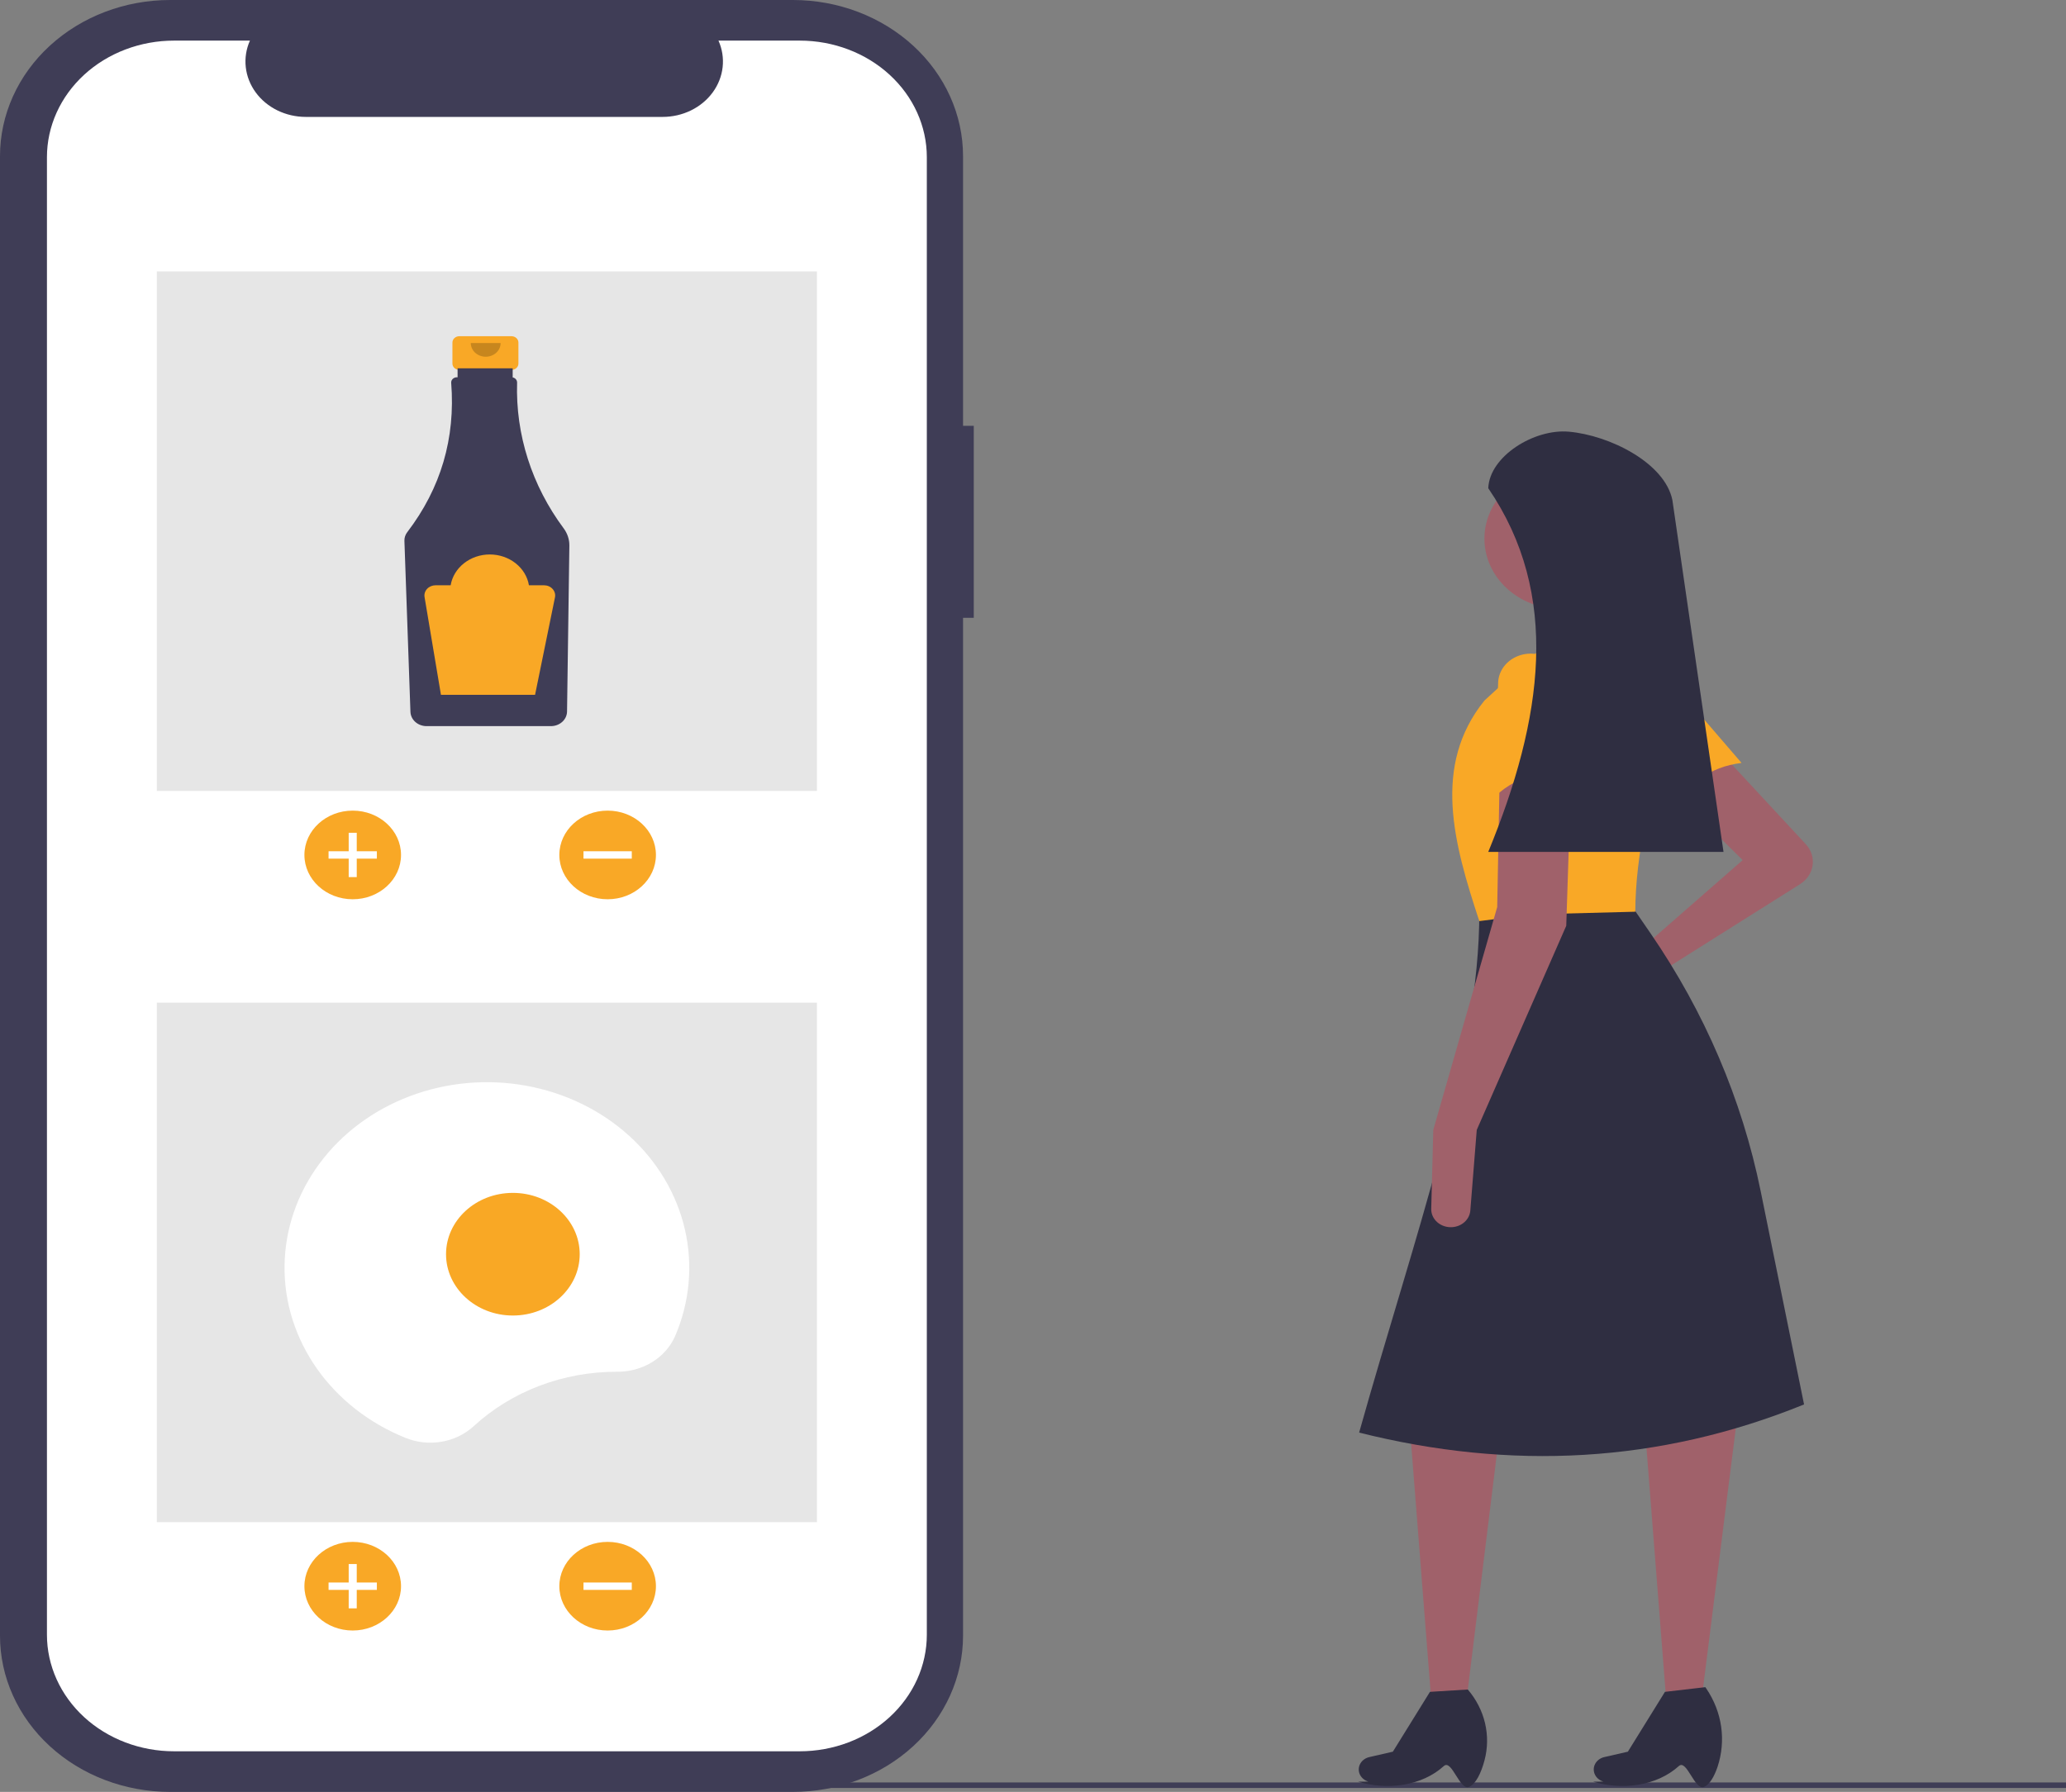 <svg width="151" height="131" viewBox="0 0 151 131" fill="none" xmlns="http://www.w3.org/2000/svg">
<rect x="0" y="0" width="151" height="131" fill="#808080" stroke="none"/>
<g clip-path="url(#clip0)">
<path d="M151 130.309H49.103V130.713H151V130.309Z" fill="#3F3D56"/>
<path d="M131.984 61.719C132.18 61.93 132.325 62.177 132.411 62.444C132.496 62.71 132.52 62.99 132.48 63.265C132.44 63.541 132.338 63.805 132.179 64.042C132.021 64.279 131.81 64.482 131.561 64.639L121.015 71.284L116.372 74.126C116.108 74.287 115.788 74.353 115.475 74.309C115.161 74.266 114.876 74.118 114.676 73.893C114.559 73.761 114.474 73.608 114.428 73.444C114.381 73.28 114.374 73.109 114.407 72.942C114.44 72.775 114.513 72.616 114.619 72.478C114.725 72.339 114.863 72.223 115.023 72.138L119.52 69.741L127.37 62.88L122.324 57.905L126.061 55.332L131.984 61.719Z" fill="#A0616A"/>
<path d="M107.185 124.287H104.606L103.074 104.732L109.615 104.561L107.185 124.287Z" fill="#A0616A"/>
<path d="M107.372 130.633C106.684 130.921 106.108 128.587 105.528 129.11C103.905 130.574 101.42 130.893 99.254 130.254L100.012 130.246C99.881 130.207 99.76 130.145 99.657 130.062C99.553 129.98 99.469 129.878 99.409 129.765C99.349 129.652 99.315 129.528 99.309 129.402C99.303 129.276 99.324 129.151 99.373 129.033C99.43 128.891 99.525 128.765 99.647 128.665C99.77 128.564 99.917 128.493 100.076 128.456L101.802 128.06L104.512 123.686L107.279 123.515C107.896 124.236 108.326 125.077 108.538 125.973C108.749 126.87 108.737 127.798 108.501 128.69C108.25 129.63 107.863 130.428 107.372 130.633Z" fill="#2F2E41"/>
<path d="M124.361 124.287H121.781L120.249 104.732L126.977 103.532L124.361 124.287Z" fill="#A0616A"/>
<path d="M124.548 130.633C123.86 130.921 123.284 128.587 122.704 129.11C121.081 130.574 118.596 130.893 116.43 130.254L117.188 130.246C117.057 130.207 116.936 130.145 116.833 130.062C116.729 129.98 116.645 129.878 116.585 129.765C116.525 129.652 116.491 129.528 116.485 129.402C116.478 129.276 116.5 129.151 116.548 129.033C116.606 128.891 116.7 128.765 116.823 128.665C116.945 128.564 117.093 128.493 117.252 128.456L118.978 128.06L121.688 123.686L124.641 123.343L124.716 123.455C125.287 124.3 125.655 125.246 125.796 126.232C125.936 127.217 125.846 128.219 125.532 129.17C125.286 129.892 124.952 130.464 124.548 130.633Z" fill="#2F2E41"/>
<path d="M127.286 55.775C124.914 56.078 123.271 57.27 122.603 59.648L118.242 52.259C117.984 51.79 117.918 51.251 118.058 50.74C118.197 50.23 118.532 49.783 119.002 49.481C119.5 49.16 120.113 49.027 120.715 49.108C121.317 49.189 121.863 49.478 122.24 49.916L127.286 55.775Z" fill="#F9A826"/>
<path d="M131.855 102.674C121.253 106.979 110.403 107.509 99.336 104.732C103.377 90.347 108.149 77.339 108.12 66.653L118.96 65.796L120.629 68.224C124.588 73.986 127.322 80.384 128.684 87.081L131.855 102.674Z" fill="#2F2E41"/>
<path d="M114.1 44.526C117.197 44.526 119.707 42.222 119.707 39.38C119.707 36.538 117.197 34.234 114.1 34.234C111.004 34.234 108.494 36.538 108.494 39.38C108.494 42.222 111.004 44.526 114.1 44.526Z" fill="#A0616A"/>
<path d="M120.268 48.471L113.353 48.814L112.231 43.154L117.838 42.296L120.268 48.471Z" fill="#A0616A"/>
<path d="M119.52 66.653L111.945 66.849L108.12 67.339C106.242 61.648 104.662 55.969 108.494 51.216L112.979 47.099L119.707 46.928L119.796 46.974C120.865 47.536 121.693 48.415 122.144 49.467C122.595 50.518 122.643 51.68 122.279 52.759C120.609 57.739 119.537 62.441 119.52 66.653Z" fill="#F9A826"/>
<path d="M107.933 82.605L107.463 88.5C107.438 88.815 107.289 89.112 107.045 89.335C106.8 89.558 106.476 89.693 106.131 89.714C105.933 89.726 105.734 89.7 105.547 89.638C105.361 89.575 105.19 89.478 105.047 89.352C104.903 89.226 104.79 89.073 104.714 88.905C104.638 88.736 104.601 88.555 104.606 88.373L104.756 82.605L109.428 66.31L109.615 56.361L114.848 56.19L114.474 67.682L107.933 82.605Z" fill="#A0616A"/>
<path d="M115.409 57.048C113.19 56.219 111.118 56.497 109.241 58.248L109.498 49.848C109.531 49.323 109.768 48.826 110.167 48.449C110.567 48.071 111.101 47.838 111.672 47.792C112.278 47.744 112.881 47.91 113.358 48.257C113.835 48.604 114.15 49.105 114.237 49.657L115.409 57.048Z" fill="#F9A826"/>
<path d="M125.968 62.279H108.774C112.785 52.531 114.078 43.462 108.774 35.692C108.865 33.358 112.126 31.335 114.659 31.559C117.65 31.823 121.67 33.84 122.23 36.55L125.968 62.279Z" fill="#2F2E41"/>
<path d="M71.171 31.131H70.387V11.412C70.387 9.914 70.065 8.43 69.44 7.045C68.815 5.66 67.9 4.402 66.745 3.343C65.59 2.283 64.219 1.442 62.711 0.869C61.202 0.295 59.585 -4.49117e-06 57.952 0H12.435C10.802 -3.30927e-06 9.185 0.295 7.676 0.869C6.167 1.442 4.797 2.283 3.642 3.343C2.487 4.402 1.571 5.66 0.947 7.045C0.322 8.43 -1.80287e-06 9.914 0 11.412V119.588C-1.28776e-06 121.086 0.322 122.57 0.947 123.955C1.571 125.34 2.487 126.598 3.642 127.657C4.797 128.717 6.167 129.558 7.676 130.131C9.185 130.705 10.802 131 12.435 131H57.952C59.585 131 61.202 130.705 62.711 130.131C64.219 129.558 65.59 128.717 66.745 127.657C67.9 126.598 68.815 125.34 69.44 123.955C70.065 122.57 70.387 121.086 70.387 119.588V45.166H71.171V31.131Z" fill="#3F3D56"/>
<path d="M58.454 2.969H52.512C52.786 3.584 52.89 4.251 52.816 4.912C52.742 5.572 52.493 6.206 52.089 6.757C51.685 7.308 51.141 7.76 50.502 8.072C49.864 8.384 49.151 8.547 48.428 8.547H22.351C21.628 8.547 20.916 8.384 20.277 8.072C19.639 7.76 19.093 7.308 18.69 6.757C18.286 6.206 18.037 5.572 17.963 4.912C17.889 4.251 17.993 3.584 18.267 2.969H12.717C11.498 2.969 10.29 3.19 9.164 3.618C8.037 4.046 7.013 4.674 6.151 5.465C5.289 6.257 4.605 7.196 4.138 8.23C3.671 9.264 3.431 10.373 3.431 11.492V119.508C3.431 120.628 3.671 121.736 4.138 122.77C4.605 123.804 5.289 124.743 6.151 125.535C7.013 126.326 8.037 126.954 9.164 127.382C10.29 127.81 11.498 128.031 12.717 128.031H58.454C59.673 128.031 60.881 127.81 62.008 127.382C63.134 126.954 64.158 126.326 65.02 125.535C65.882 124.743 66.567 123.804 67.033 122.77C67.5 121.736 67.74 120.628 67.74 119.508V11.492C67.74 9.231 66.762 7.064 65.02 5.465C63.279 3.867 60.917 2.969 58.454 2.969Z" fill="white"/>
<path d="M59.709 19.842H11.462V57.822H59.709V19.842Z" fill="#E6E6E6"/>
<path d="M25.779 65.742C27.729 65.742 29.31 64.291 29.31 62.502C29.31 60.713 27.729 59.262 25.779 59.262C23.83 59.262 22.249 60.713 22.249 62.502C22.249 64.291 23.83 65.742 25.779 65.742Z" fill="#F9A826"/>
<path d="M27.544 62.232H26.074V60.882H25.485V62.232H24.014V62.772H25.485V64.122H26.074V62.772H27.544V62.232Z" fill="white"/>
<path d="M44.411 65.742C46.361 65.742 47.941 64.291 47.941 62.502C47.941 60.713 46.361 59.262 44.411 59.262C42.461 59.262 40.881 60.713 40.881 62.502C40.881 64.291 42.461 65.742 44.411 65.742Z" fill="#F9A826"/>
<path d="M46.176 62.772V62.232H42.646V62.772H46.176Z" fill="white"/>
<path d="M37.385 24.579H33.572C33.438 24.579 33.31 24.628 33.215 24.715C33.12 24.802 33.067 24.92 33.067 25.043V26.579C33.067 26.702 33.12 26.82 33.215 26.907C33.31 26.994 33.438 27.043 33.572 27.043H34.204V29.344H36.753V27.043H37.385C37.519 27.043 37.648 26.994 37.742 26.907C37.837 26.82 37.89 26.702 37.89 26.579V25.043C37.89 24.92 37.837 24.802 37.742 24.715C37.648 24.628 37.519 24.579 37.385 24.579Z" fill="#F9A826"/>
<path d="M41.204 38.635C38.869 35.5 37.675 31.766 37.794 27.969C37.796 27.882 37.765 27.796 37.706 27.727C37.647 27.658 37.564 27.61 37.471 27.591V26.927H33.444V27.581H33.389C33.334 27.581 33.281 27.591 33.231 27.61C33.181 27.63 33.135 27.658 33.097 27.693C33.059 27.728 33.028 27.77 33.007 27.816C32.987 27.862 32.976 27.911 32.976 27.961C32.976 27.97 32.977 27.98 32.977 27.989C33.294 32.047 32.223 35.687 29.764 38.908C29.622 39.093 29.55 39.315 29.558 39.541L29.998 52.041C30.009 52.32 30.136 52.584 30.354 52.779C30.572 52.973 30.863 53.083 31.167 53.085H40.275C40.582 53.083 40.876 52.971 41.095 52.772C41.313 52.574 41.439 52.305 41.444 52.023L41.614 39.886C41.619 39.441 41.476 39.004 41.204 38.635Z" fill="#3F3D56"/>
<path opacity="0.2" d="M36.59 25.079C36.59 25.345 36.475 25.599 36.271 25.787C36.066 25.975 35.789 26.08 35.499 26.08C35.21 26.08 34.933 25.975 34.728 25.787C34.524 25.599 34.409 25.345 34.409 25.079" fill="black"/>
<path d="M39.762 42.788H38.659C38.554 42.16 38.207 41.589 37.683 41.176C37.158 40.763 36.489 40.535 35.798 40.535C35.107 40.535 34.438 40.763 33.914 41.176C33.389 41.589 33.042 42.16 32.937 42.788H31.834C31.717 42.788 31.601 42.811 31.494 42.856C31.388 42.901 31.293 42.966 31.217 43.048C31.14 43.13 31.084 43.226 31.052 43.329C31.02 43.433 31.012 43.542 31.03 43.648L32.228 50.795H39.107L40.562 43.672C40.584 43.564 40.58 43.453 40.55 43.347C40.52 43.241 40.465 43.142 40.388 43.057C40.312 42.973 40.216 42.905 40.108 42.858C40 42.812 39.882 42.788 39.762 42.788V42.788Z" fill="#F9A826"/>
<path d="M59.709 73.302H11.462V111.282H59.709V73.302Z" fill="#E6E6E6"/>
<path d="M25.779 119.202C27.729 119.202 29.31 117.751 29.31 115.962C29.31 114.173 27.729 112.722 25.779 112.722C23.83 112.722 22.249 114.173 22.249 115.962C22.249 117.751 23.83 119.202 25.779 119.202Z" fill="#F9A826"/>
<path d="M27.544 115.692H26.074V114.342H25.485V115.692H24.014V116.232H25.485V117.582H26.074V116.232H27.544V115.692Z" fill="white"/>
<path d="M44.411 119.202C46.361 119.202 47.941 117.751 47.941 115.962C47.941 114.173 46.361 112.722 44.411 112.722C42.461 112.722 40.881 114.173 40.881 115.962C40.881 117.751 42.461 119.202 44.411 119.202Z" fill="#F9A826"/>
<path d="M46.176 116.232V115.692H42.646V116.232H46.176Z" fill="white"/>
<path d="M45.084 100.284L45.11 100.284C46.019 100.291 46.908 100.046 47.663 99.582C48.417 99.118 49.002 98.456 49.341 97.683C50.408 95.206 50.658 92.496 50.06 89.89C49.461 87.284 48.04 84.897 45.975 83.027C43.909 81.156 41.289 79.885 38.442 79.371C35.595 78.856 32.646 79.122 29.962 80.135C27.278 81.148 24.978 82.863 23.349 85.067C21.719 87.27 20.831 89.865 20.797 92.528C20.762 95.191 21.582 97.805 23.154 100.044C24.726 102.282 26.981 104.047 29.637 105.118C30.463 105.454 31.38 105.553 32.268 105.402C33.156 105.25 33.973 104.857 34.613 104.272C35.985 103.006 37.617 102.002 39.414 101.317C41.211 100.633 43.138 100.281 45.084 100.284Z" fill="white"/>
<path d="M37.485 96.174C40.183 96.174 42.37 94.167 42.37 91.691C42.37 89.215 40.183 87.208 37.485 87.208C34.787 87.208 32.6 89.215 32.6 91.691C32.6 94.167 34.787 96.174 37.485 96.174Z" fill="#F9A825"/>
</g>
<defs>
<clipPath id="clip0">
<rect width="151" height="131" fill="white"/>
</clipPath>
</defs>
</svg>
